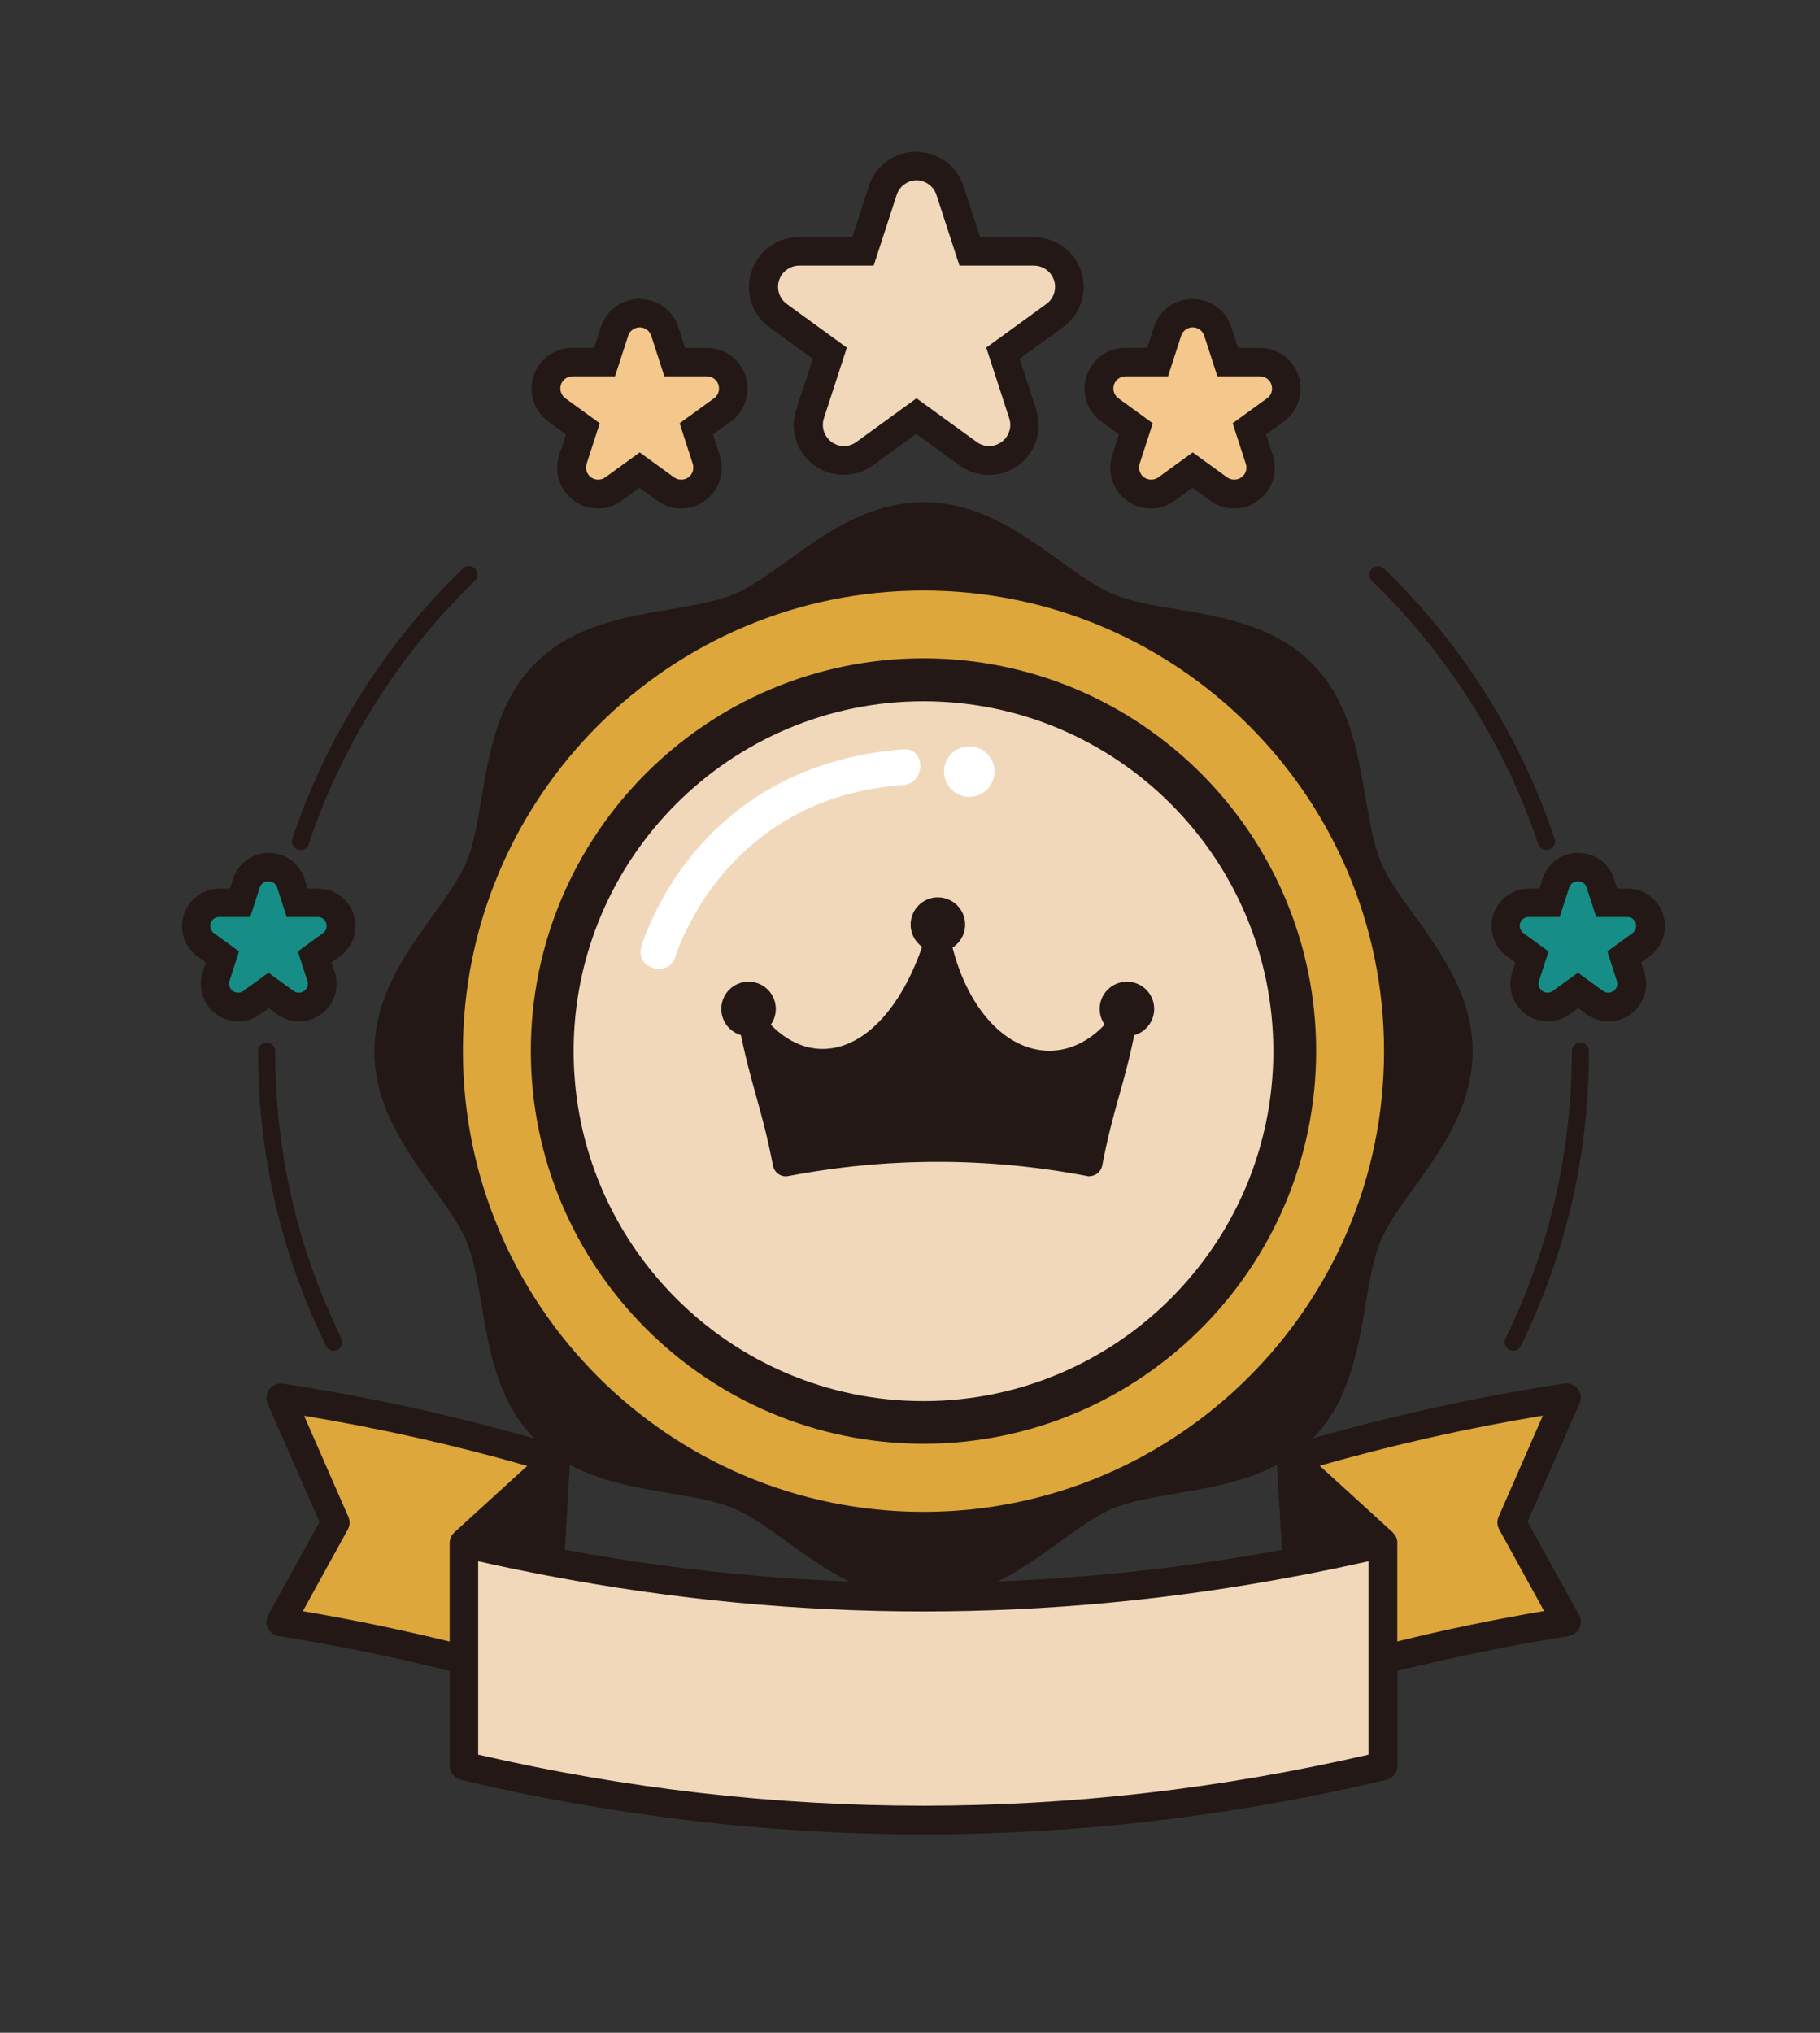 <svg width="60" height="67" viewBox="0 0 60 67" fill="none" xmlns="http://www.w3.org/2000/svg">
<rect x="0" y="0" width="60" height="67" fill="#333333" stroke="none"/>
<g id="menu icon01 1">
<g id="Group">
<g id="Group_2">
<g id="Badge">
<g id="Group_3">
<path id="Vector" d="M51.267 46.228L43.276 47.954C43.276 47.954 43.055 48.443 44.292 49.638C45.529 50.833 45.628 51.458 45.628 51.458V54.774L51.267 53.269L50.115 50.207L51.267 46.232V46.228Z" fill="#DDA73B"/>
<path id="Vector_2" d="M17.773 47.996L9.362 46.228L10.774 50.202L9.362 53.485L15.261 54.77V50.917L17.773 47.996Z" fill="#DDA73B"/>
<path id="Vector_3" d="M45.12 51.03C45.12 51.03 37.65 53.09 30.877 52.756C30.877 52.756 19.198 52.356 15.741 51.03L15.261 58.269C15.261 58.269 26.14 60.071 30.444 60.193C34.748 60.315 45.628 58.133 45.628 58.133V51.453L45.124 51.025L45.12 51.03Z" fill="#F1D8BB"/>
<path id="Vector_4" d="M50.36 50.16L52.072 46.256C52.142 46.101 52.119 45.917 52.015 45.781C51.912 45.644 51.738 45.579 51.573 45.602C48.798 46.021 46.013 46.632 43.281 47.408C44.48 46.181 44.762 44.501 45.016 43.015C45.148 42.22 45.275 41.472 45.52 40.894C45.741 40.358 46.169 39.765 46.62 39.139C47.523 37.883 48.549 36.463 48.549 34.652C48.549 32.841 47.523 31.421 46.62 30.165C46.169 29.539 45.741 28.946 45.52 28.41C45.28 27.827 45.153 27.079 45.016 26.289C44.762 24.788 44.475 23.086 43.243 21.858C42.015 20.63 40.312 20.339 38.812 20.085C38.017 19.953 37.269 19.826 36.691 19.581C36.154 19.36 35.562 18.932 34.936 18.481C33.68 17.578 32.26 16.552 30.449 16.552C28.638 16.552 27.218 17.578 25.962 18.481C25.336 18.932 24.743 19.36 24.207 19.581C23.629 19.821 22.876 19.948 22.086 20.085C20.585 20.339 18.883 20.626 17.65 21.858C16.423 23.086 16.131 24.788 15.877 26.294C15.745 27.084 15.618 27.836 15.374 28.415C15.153 28.951 14.725 29.544 14.273 30.169C13.37 31.425 12.345 32.846 12.345 34.657C12.345 36.468 13.37 37.888 14.273 39.144C14.725 39.77 15.153 40.362 15.374 40.898C15.614 41.477 15.741 42.23 15.877 43.02C16.126 44.506 16.413 46.19 17.613 47.413C14.88 46.637 12.1 46.025 9.32 45.607C9.151 45.583 8.981 45.649 8.878 45.786C8.774 45.922 8.751 46.105 8.821 46.261L10.534 50.165L8.84 53.236C8.765 53.373 8.76 53.532 8.831 53.669C8.897 53.805 9.028 53.904 9.179 53.928C11.065 54.224 12.961 54.61 14.828 55.075V58.203C14.828 58.42 14.979 58.612 15.19 58.664C20.251 59.859 25.35 60.461 30.449 60.461C35.548 60.461 40.647 59.864 45.708 58.664C45.919 58.612 46.07 58.424 46.07 58.203V55.075C47.937 54.61 49.833 54.224 51.719 53.928C51.869 53.904 52.001 53.805 52.067 53.669C52.133 53.532 52.133 53.368 52.058 53.236L50.364 50.165L50.36 50.16ZM18.788 48.283C19.823 48.834 20.999 49.036 22.076 49.219C22.871 49.351 23.619 49.478 24.198 49.722C24.734 49.944 25.327 50.372 25.952 50.823C26.578 51.275 27.25 51.759 27.989 52.126C24.861 52.008 21.738 51.66 18.624 51.082L18.784 48.283H18.788ZM42.1 48.283L42.26 51.082C39.146 51.66 36.023 52.004 32.895 52.126C33.633 51.759 34.306 51.275 34.931 50.823C35.557 50.372 36.15 49.944 36.686 49.722C37.264 49.483 38.017 49.356 38.807 49.219C39.885 49.036 41.06 48.834 42.095 48.283H42.1ZM30.444 21.011C37.961 21.011 44.075 27.126 44.075 34.643C44.075 42.159 37.961 48.274 30.444 48.274C22.928 48.274 16.813 42.159 16.813 34.643C16.813 27.126 22.928 21.011 30.444 21.011ZM9.983 53.105L11.465 50.414C11.536 50.287 11.545 50.132 11.484 49.995L10.026 46.665C12.49 47.07 14.96 47.625 17.382 48.316L14.974 50.513C14.974 50.513 14.969 50.522 14.964 50.527C14.922 50.565 14.889 50.611 14.866 50.663C14.866 50.663 14.866 50.673 14.861 50.677C14.842 50.724 14.828 50.776 14.823 50.828C14.823 50.837 14.823 50.842 14.823 50.851C14.823 50.856 14.823 50.861 14.823 50.865V54.106C13.224 53.716 11.601 53.377 9.983 53.105ZM45.12 57.832C35.378 60.08 25.505 60.08 15.764 57.832V51.458C16.54 51.637 17.316 51.792 18.097 51.943C18.097 51.943 18.102 51.943 18.107 51.943C26.305 53.504 34.579 53.504 42.773 51.943C42.773 51.943 42.777 51.943 42.782 51.943C43.558 51.792 44.339 51.637 45.115 51.458V57.832H45.12ZM46.065 54.102V50.861C46.065 50.861 46.065 50.851 46.065 50.847C46.065 50.837 46.065 50.833 46.065 50.823C46.065 50.771 46.051 50.72 46.028 50.673C46.028 50.673 46.028 50.663 46.023 50.659C45.999 50.607 45.966 50.565 45.924 50.522C45.924 50.522 45.919 50.513 45.915 50.508L43.506 48.311C45.933 47.62 48.398 47.065 50.863 46.66L49.405 49.991C49.344 50.127 49.353 50.278 49.423 50.409L50.905 53.1C49.287 53.373 47.669 53.706 46.065 54.102Z" fill="#231815"/>
<path id="Vector_5" d="M30.444 49.831C38.817 49.831 45.628 43.02 45.628 34.647C45.628 26.275 38.817 19.464 30.444 19.464C22.072 19.464 15.261 26.275 15.261 34.647C15.261 43.02 22.072 49.831 30.444 49.831Z" fill="#DDA73B"/>
<g id="Group_4">
<path id="Vector_6" d="M30.444 46.882C37.189 46.882 42.683 41.392 42.683 34.642C42.683 27.893 37.194 22.404 30.444 22.404C23.695 22.404 18.205 27.893 18.205 34.642C18.205 41.392 23.695 46.882 30.444 46.882Z" fill="#F1D8BB"/>
<path id="Vector_7" d="M30.444 47.587C23.309 47.587 17.5 41.783 17.5 34.642C17.5 27.502 23.304 21.698 30.444 21.698C37.584 21.698 43.389 27.502 43.389 34.642C43.389 41.783 37.584 47.587 30.444 47.587ZM30.444 23.114C24.085 23.114 18.911 28.288 18.911 34.647C18.911 41.007 24.085 46.181 30.444 46.181C36.804 46.181 41.978 41.007 41.978 34.647C41.978 28.288 36.804 23.114 30.444 23.114Z" fill="#231815"/>
</g>
<g id="Group_5">
<path id="Vector_8" d="M27.81 15.179C27.561 15.179 27.321 15.099 27.119 14.953C26.709 14.657 26.535 14.13 26.695 13.645L27.345 11.642L25.642 10.405C25.228 10.108 25.058 9.581 25.218 9.097C25.374 8.612 25.82 8.288 26.333 8.288H28.441L29.094 6.284C29.25 5.8 29.696 5.475 30.209 5.475C30.722 5.475 31.169 5.8 31.324 6.284L31.973 8.288H34.08C34.588 8.288 35.04 8.612 35.195 9.097C35.35 9.581 35.181 10.108 34.767 10.405L33.064 11.642L33.713 13.645C33.873 14.13 33.699 14.657 33.285 14.953C33.088 15.099 32.848 15.174 32.599 15.174C32.349 15.174 32.109 15.094 31.907 14.948L30.204 13.711L28.497 14.948C28.295 15.094 28.059 15.174 27.81 15.174V15.179Z" fill="#F1D8BB"/>
<path id="Vector_9" d="M30.204 5.941C30.51 5.941 30.778 6.138 30.872 6.425L31.63 8.754H34.08C34.386 8.754 34.654 8.951 34.748 9.238C34.842 9.525 34.739 9.845 34.494 10.019L32.514 11.458L33.271 13.787C33.365 14.073 33.262 14.393 33.017 14.567C32.895 14.657 32.749 14.704 32.608 14.704C32.467 14.704 32.321 14.657 32.199 14.567L30.214 13.128L28.233 14.567C28.111 14.657 27.965 14.704 27.824 14.704C27.683 14.704 27.537 14.657 27.415 14.567C27.171 14.389 27.067 14.073 27.161 13.787L27.918 11.458L25.938 10.019C25.694 9.84 25.59 9.525 25.684 9.238C25.778 8.951 26.046 8.754 26.352 8.754H28.803L29.56 6.425C29.654 6.138 29.922 5.941 30.228 5.941M30.204 5C29.489 5 28.864 5.456 28.643 6.138L28.097 7.817H26.333C25.618 7.817 24.993 8.274 24.772 8.956C24.55 9.633 24.79 10.372 25.369 10.79L26.794 11.825L26.249 13.504C26.027 14.182 26.267 14.92 26.846 15.339C27.123 15.541 27.457 15.649 27.81 15.649C28.163 15.649 28.497 15.541 28.779 15.334L30.204 14.299L31.634 15.339C31.912 15.541 32.25 15.654 32.599 15.654C32.947 15.654 33.285 15.546 33.568 15.339C34.141 14.925 34.381 14.186 34.16 13.504L33.614 11.825L35.044 10.786C35.623 10.367 35.863 9.628 35.642 8.951C35.425 8.274 34.795 7.817 34.08 7.817H32.312L31.766 6.138C31.55 5.461 30.919 5.005 30.204 5.005V5Z" fill="#231815"/>
</g>
<g id="Group_6">
<path id="Vector_10" d="M37.951 16.284C37.763 16.284 37.589 16.228 37.439 16.115C37.133 15.894 37.006 15.503 37.123 15.141L37.453 14.13L36.592 13.504C36.286 13.283 36.159 12.893 36.277 12.531C36.394 12.173 36.724 11.928 37.105 11.928H38.168L38.497 10.917C38.614 10.555 38.949 10.315 39.325 10.315C39.701 10.315 40.04 10.56 40.153 10.917L40.482 11.924H41.545C41.926 11.924 42.26 12.168 42.373 12.526C42.49 12.883 42.363 13.278 42.053 13.5L41.197 14.12L41.526 15.132C41.644 15.494 41.517 15.884 41.206 16.105C41.06 16.214 40.882 16.27 40.694 16.27C40.505 16.27 40.331 16.214 40.181 16.101L39.325 15.475L38.464 16.101C38.313 16.209 38.139 16.265 37.951 16.265V16.284Z" fill="#F4C88C"/>
<path id="Vector_11" d="M39.32 10.79C39.494 10.79 39.649 10.903 39.701 11.068L40.134 12.404H41.535C41.709 12.404 41.865 12.517 41.916 12.681C41.968 12.846 41.916 13.029 41.771 13.128L40.637 13.951L41.07 15.287C41.122 15.452 41.07 15.635 40.924 15.734C40.853 15.786 40.769 15.809 40.689 15.809C40.609 15.809 40.524 15.786 40.454 15.734L39.32 14.911L38.187 15.734C38.116 15.786 38.031 15.809 37.951 15.809C37.871 15.809 37.787 15.786 37.716 15.734C37.575 15.63 37.519 15.452 37.57 15.287L38.003 13.951L36.87 13.128C36.728 13.024 36.672 12.846 36.724 12.681C36.775 12.517 36.931 12.404 37.105 12.404H38.506L38.939 11.068C38.991 10.903 39.146 10.79 39.32 10.79ZM39.32 9.849C38.737 9.849 38.224 10.221 38.041 10.781L37.82 11.463H37.1C36.517 11.463 36.004 11.834 35.821 12.394C35.642 12.949 35.835 13.551 36.31 13.895L36.888 14.318L36.667 15.005C36.489 15.56 36.681 16.162 37.156 16.505C37.382 16.67 37.655 16.759 37.942 16.759C38.229 16.759 38.502 16.67 38.732 16.5L39.311 16.077L39.894 16.5C40.12 16.67 40.397 16.759 40.684 16.759C40.971 16.759 41.244 16.67 41.474 16.5C41.945 16.162 42.142 15.56 41.959 15L41.738 14.318L42.321 13.895C42.791 13.556 42.989 12.949 42.81 12.394C42.632 11.839 42.119 11.467 41.535 11.467H40.816L40.595 10.781C40.416 10.226 39.903 9.854 39.32 9.854V9.849Z" fill="#231815"/>
</g>
<g id="Group_7">
<path id="Vector_12" d="M22.457 16.284C22.269 16.284 22.095 16.228 21.945 16.115L21.089 15.489L20.228 16.115C20.077 16.223 19.903 16.279 19.715 16.279C19.527 16.279 19.353 16.223 19.203 16.11C18.897 15.889 18.77 15.499 18.887 15.136L19.217 14.125L18.356 13.499C18.05 13.278 17.923 12.888 18.041 12.526C18.158 12.168 18.488 11.924 18.869 11.924H19.932L20.261 10.912C20.378 10.55 20.712 10.31 21.089 10.31C21.465 10.31 21.804 10.555 21.916 10.912L22.246 11.919H23.309C23.69 11.919 24.024 12.164 24.137 12.521C24.254 12.883 24.127 13.274 23.817 13.495L22.961 14.116L23.29 15.127C23.408 15.489 23.281 15.88 22.97 16.101C22.824 16.209 22.646 16.265 22.457 16.265V16.284Z" fill="#F4C88C"/>
<path id="Vector_13" d="M21.089 10.79C21.263 10.79 21.418 10.903 21.47 11.068L21.902 12.404H23.304C23.478 12.404 23.633 12.517 23.685 12.681C23.737 12.846 23.68 13.029 23.539 13.128L22.406 13.951L22.838 15.287C22.89 15.452 22.834 15.635 22.693 15.734C22.622 15.786 22.537 15.809 22.457 15.809C22.378 15.809 22.293 15.786 22.222 15.734L21.089 14.911L19.955 15.734C19.884 15.786 19.8 15.809 19.72 15.809C19.64 15.809 19.555 15.786 19.485 15.734C19.344 15.63 19.287 15.452 19.339 15.287L19.772 13.951L18.638 13.128C18.497 13.024 18.441 12.846 18.492 12.681C18.544 12.517 18.699 12.404 18.873 12.404H20.275L20.708 11.068C20.759 10.903 20.915 10.79 21.089 10.79ZM21.089 9.849C20.505 9.849 19.993 10.221 19.809 10.781L19.588 11.463H18.869C18.285 11.463 17.773 11.834 17.589 12.394C17.41 12.949 17.608 13.551 18.078 13.895L18.657 14.318L18.436 15.005C18.257 15.56 18.45 16.162 18.925 16.505C19.151 16.67 19.424 16.759 19.71 16.759C19.997 16.759 20.27 16.67 20.501 16.5L21.079 16.077L21.663 16.5C21.893 16.67 22.166 16.759 22.453 16.759C22.74 16.759 23.012 16.67 23.243 16.5C23.713 16.162 23.911 15.56 23.727 15L23.506 14.318L24.09 13.895C24.56 13.556 24.758 12.949 24.579 12.394C24.4 11.839 23.887 11.467 23.304 11.467H22.584L22.363 10.781C22.185 10.226 21.672 9.854 21.089 9.854V9.849Z" fill="#231815"/>
</g>
<g id="Group_8">
<path id="Vector_14" d="M51.028 33.194C50.863 33.194 50.708 33.142 50.576 33.048C50.308 32.855 50.195 32.512 50.298 32.197L50.51 31.547L49.955 31.148C49.687 30.955 49.574 30.611 49.678 30.296C49.781 29.981 50.073 29.77 50.402 29.77H51.084L51.296 29.12C51.399 28.805 51.691 28.594 52.02 28.594C52.349 28.594 52.645 28.805 52.744 29.125L52.956 29.774H53.638C53.972 29.774 54.264 29.986 54.362 30.306C54.466 30.621 54.353 30.964 54.085 31.157L53.535 31.557L53.746 32.206C53.85 32.521 53.737 32.865 53.469 33.062C53.342 33.156 53.182 33.208 53.022 33.208C52.862 33.208 52.702 33.156 52.57 33.062L52.02 32.662L51.465 33.062C51.333 33.156 51.178 33.208 51.018 33.208L51.028 33.194Z" fill="#168E87"/>
<path id="Vector_15" d="M52.029 29.05C52.156 29.05 52.269 29.13 52.307 29.252L52.622 30.226H53.648C53.775 30.226 53.887 30.306 53.925 30.428C53.963 30.55 53.925 30.682 53.817 30.757L52.989 31.359L53.304 32.333C53.342 32.455 53.304 32.587 53.196 32.662C53.144 32.7 53.083 32.719 53.022 32.719C52.961 32.719 52.9 32.7 52.848 32.662L52.02 32.06L51.192 32.662C51.14 32.7 51.079 32.719 51.018 32.719C50.957 32.719 50.896 32.7 50.844 32.662C50.741 32.587 50.698 32.455 50.736 32.333L51.051 31.359L50.223 30.757C50.12 30.682 50.077 30.55 50.115 30.428C50.153 30.306 50.266 30.226 50.392 30.226H51.418L51.733 29.252C51.771 29.13 51.884 29.05 52.011 29.05M52.029 28.109C51.493 28.109 51.018 28.453 50.853 28.965L50.75 29.29H50.407C49.87 29.29 49.395 29.633 49.231 30.146C49.066 30.654 49.245 31.209 49.682 31.524L49.955 31.721L49.852 32.046C49.687 32.559 49.866 33.114 50.303 33.429C50.51 33.58 50.764 33.664 51.028 33.664C51.291 33.664 51.545 33.584 51.757 33.424L52.029 33.227L52.307 33.429C52.519 33.584 52.768 33.664 53.031 33.664C53.295 33.664 53.549 33.584 53.76 33.424C54.193 33.114 54.372 32.559 54.207 32.046L54.104 31.721L54.381 31.519C54.814 31.204 54.997 30.649 54.828 30.141C54.663 29.633 54.193 29.29 53.657 29.29H53.313L53.21 28.965C53.045 28.457 52.575 28.114 52.039 28.114L52.029 28.109Z" fill="#231815"/>
</g>
<path id="Vector_16" d="M52.1 34.365C51.945 34.365 51.818 34.492 51.818 34.647C51.818 37.968 51.084 41.152 49.63 44.116C49.56 44.257 49.621 44.426 49.762 44.492C49.804 44.511 49.847 44.52 49.885 44.52C49.988 44.52 50.092 44.464 50.139 44.36C51.63 41.322 52.382 38.053 52.382 34.643C52.382 34.487 52.255 34.36 52.1 34.36V34.365Z" fill="#231815"/>
<path id="Vector_17" d="M50.712 27.822C50.75 27.94 50.863 28.015 50.98 28.015C51.009 28.015 51.042 28.01 51.07 28.001C51.216 27.954 51.3 27.789 51.249 27.643C50.129 24.29 48.187 21.209 45.623 18.739C45.51 18.631 45.331 18.636 45.223 18.749C45.115 18.862 45.12 19.041 45.233 19.149C47.725 21.557 49.621 24.558 50.712 27.827V27.822Z" fill="#231815"/>
<g id="Group_9">
<path id="Vector_18" d="M9.861 33.194C9.696 33.194 9.541 33.142 9.409 33.048L8.859 32.648L8.304 33.048C8.177 33.142 8.017 33.194 7.857 33.194C7.697 33.194 7.537 33.142 7.406 33.048C7.138 32.855 7.025 32.512 7.133 32.197L7.345 31.547L6.79 31.148C6.521 30.955 6.409 30.611 6.512 30.292C6.611 29.976 6.907 29.765 7.236 29.765H7.918L8.13 29.116C8.229 28.8 8.525 28.589 8.854 28.589C9.184 28.589 9.48 28.8 9.579 29.116L9.79 29.765H10.473C10.806 29.765 11.098 29.977 11.197 30.296C11.3 30.611 11.187 30.955 10.919 31.148L10.369 31.547L10.581 32.197C10.684 32.512 10.571 32.855 10.303 33.053C10.176 33.147 10.021 33.199 9.856 33.199L9.861 33.194Z" fill="#168E87"/>
<path id="Vector_19" d="M8.859 29.05C8.986 29.05 9.099 29.13 9.137 29.252L9.452 30.226H10.477C10.604 30.226 10.717 30.306 10.755 30.428C10.792 30.55 10.755 30.682 10.646 30.757L9.819 31.359L10.134 32.333C10.171 32.455 10.134 32.587 10.026 32.662C9.974 32.7 9.913 32.719 9.852 32.719C9.79 32.719 9.729 32.7 9.678 32.662L8.85 32.06L8.022 32.662C7.97 32.7 7.909 32.719 7.848 32.719C7.787 32.719 7.726 32.7 7.674 32.662C7.57 32.587 7.528 32.455 7.566 32.333L7.881 31.359L7.053 30.757C6.949 30.682 6.907 30.55 6.945 30.428C6.982 30.306 7.095 30.226 7.222 30.226H8.248L8.563 29.252C8.6 29.13 8.713 29.05 8.84 29.05M8.859 28.109C8.323 28.109 7.848 28.453 7.683 28.965L7.58 29.29H7.236C6.7 29.29 6.225 29.633 6.06 30.146C5.896 30.654 6.075 31.209 6.512 31.524L6.785 31.721L6.681 32.046C6.517 32.559 6.695 33.114 7.133 33.429C7.34 33.58 7.594 33.664 7.857 33.664C8.121 33.664 8.375 33.584 8.586 33.424L8.859 33.227L9.137 33.429C9.348 33.584 9.598 33.664 9.861 33.664C10.124 33.664 10.378 33.584 10.59 33.424C11.023 33.114 11.201 32.559 11.037 32.046L10.933 31.721L11.211 31.519C11.644 31.204 11.827 30.649 11.658 30.141C11.493 29.633 11.023 29.29 10.487 29.29H10.143L10.04 28.965C9.875 28.457 9.405 28.114 8.869 28.114L8.859 28.109Z" fill="#231815"/>
</g>
<path id="Vector_20" d="M11.004 44.52C11.046 44.52 11.089 44.511 11.126 44.492C11.267 44.421 11.324 44.252 11.258 44.116C9.805 41.157 9.071 37.968 9.071 34.647C9.071 34.492 8.944 34.365 8.789 34.365C8.633 34.365 8.506 34.492 8.506 34.647C8.506 38.057 9.264 41.326 10.75 44.365C10.797 44.464 10.9 44.525 11.004 44.525V44.52Z" fill="#231815"/>
<path id="Vector_21" d="M9.819 28.001C9.847 28.01 9.88 28.015 9.908 28.015C10.026 28.015 10.139 27.94 10.176 27.822C11.267 24.553 13.163 21.552 15.656 19.144C15.769 19.036 15.774 18.857 15.665 18.744C15.557 18.631 15.378 18.627 15.265 18.735C12.707 21.204 10.759 24.285 9.64 27.639C9.588 27.785 9.668 27.949 9.819 27.996V28.001Z" fill="#231815"/>
<g id="Group_10">
<path id="Vector_22" d="M35.924 38.772C35.896 38.772 35.872 38.772 35.844 38.763C32.575 38.137 29.259 38.137 25.99 38.763C25.877 38.786 25.759 38.763 25.665 38.697C25.571 38.631 25.505 38.532 25.482 38.42C25.299 37.46 25.12 36.82 24.932 36.143C24.748 35.48 24.555 34.793 24.362 33.796C24.325 33.598 24.428 33.405 24.607 33.321C24.791 33.241 25.002 33.293 25.124 33.448C25.797 34.309 26.639 34.699 27.495 34.539C28.741 34.309 29.866 32.949 30.496 30.908C30.552 30.72 30.736 30.597 30.929 30.602C31.126 30.611 31.291 30.753 31.333 30.941C31.757 32.902 32.824 34.294 34.118 34.581C35.059 34.788 35.995 34.374 36.686 33.453C36.808 33.293 37.02 33.236 37.208 33.316C37.392 33.396 37.495 33.594 37.457 33.791C37.269 34.784 37.076 35.475 36.888 36.138C36.7 36.816 36.521 37.455 36.338 38.415C36.314 38.528 36.253 38.627 36.154 38.692C36.084 38.739 35.999 38.768 35.91 38.768L35.924 38.772Z" fill="#231815"/>
<path id="Vector_23" d="M24.678 34.153C25.174 34.153 25.576 33.751 25.576 33.255C25.576 32.759 25.174 32.357 24.678 32.357C24.181 32.357 23.779 32.759 23.779 33.255C23.779 33.751 24.181 34.153 24.678 34.153Z" fill="#231815"/>
<path id="Vector_24" d="M37.152 34.153C37.648 34.153 38.05 33.751 38.05 33.255C38.05 32.759 37.648 32.357 37.152 32.357C36.656 32.357 36.253 32.759 36.253 33.255C36.253 33.751 36.656 34.153 37.152 34.153Z" fill="#231815"/>
<path id="Vector_25" d="M30.919 31.373C31.416 31.373 31.818 30.971 31.818 30.475C31.818 29.979 31.416 29.577 30.919 29.577C30.423 29.577 30.021 29.979 30.021 30.475C30.021 30.971 30.423 31.373 30.919 31.373Z" fill="#231815"/>
</g>
</g>
<path id="Vector_26" d="M22.274 31.519C22.326 31.341 22.396 31.166 22.467 30.997C22.396 31.166 22.519 30.884 22.542 30.833C22.594 30.72 22.65 30.607 22.707 30.499C22.834 30.254 22.97 30.014 23.116 29.779C23.916 28.514 25.049 27.446 26.418 26.759C27.462 26.237 28.614 25.96 29.776 25.875C30.524 25.819 30.534 24.642 29.776 24.699C27.599 24.859 25.534 25.611 23.883 27.07C22.862 27.968 22.029 29.111 21.474 30.353C21.352 30.63 21.225 30.913 21.14 31.209C20.929 31.938 22.062 32.248 22.274 31.519Z" fill="white"/>
<path id="Vector_27" d="M31.954 26.265C32.414 26.265 32.787 25.893 32.787 25.433C32.787 24.973 32.414 24.6 31.954 24.6C31.494 24.6 31.122 24.973 31.122 25.433C31.122 25.893 31.494 26.265 31.954 26.265Z" fill="white"/>
</g>
</g>
</g>
</g>
</svg>
